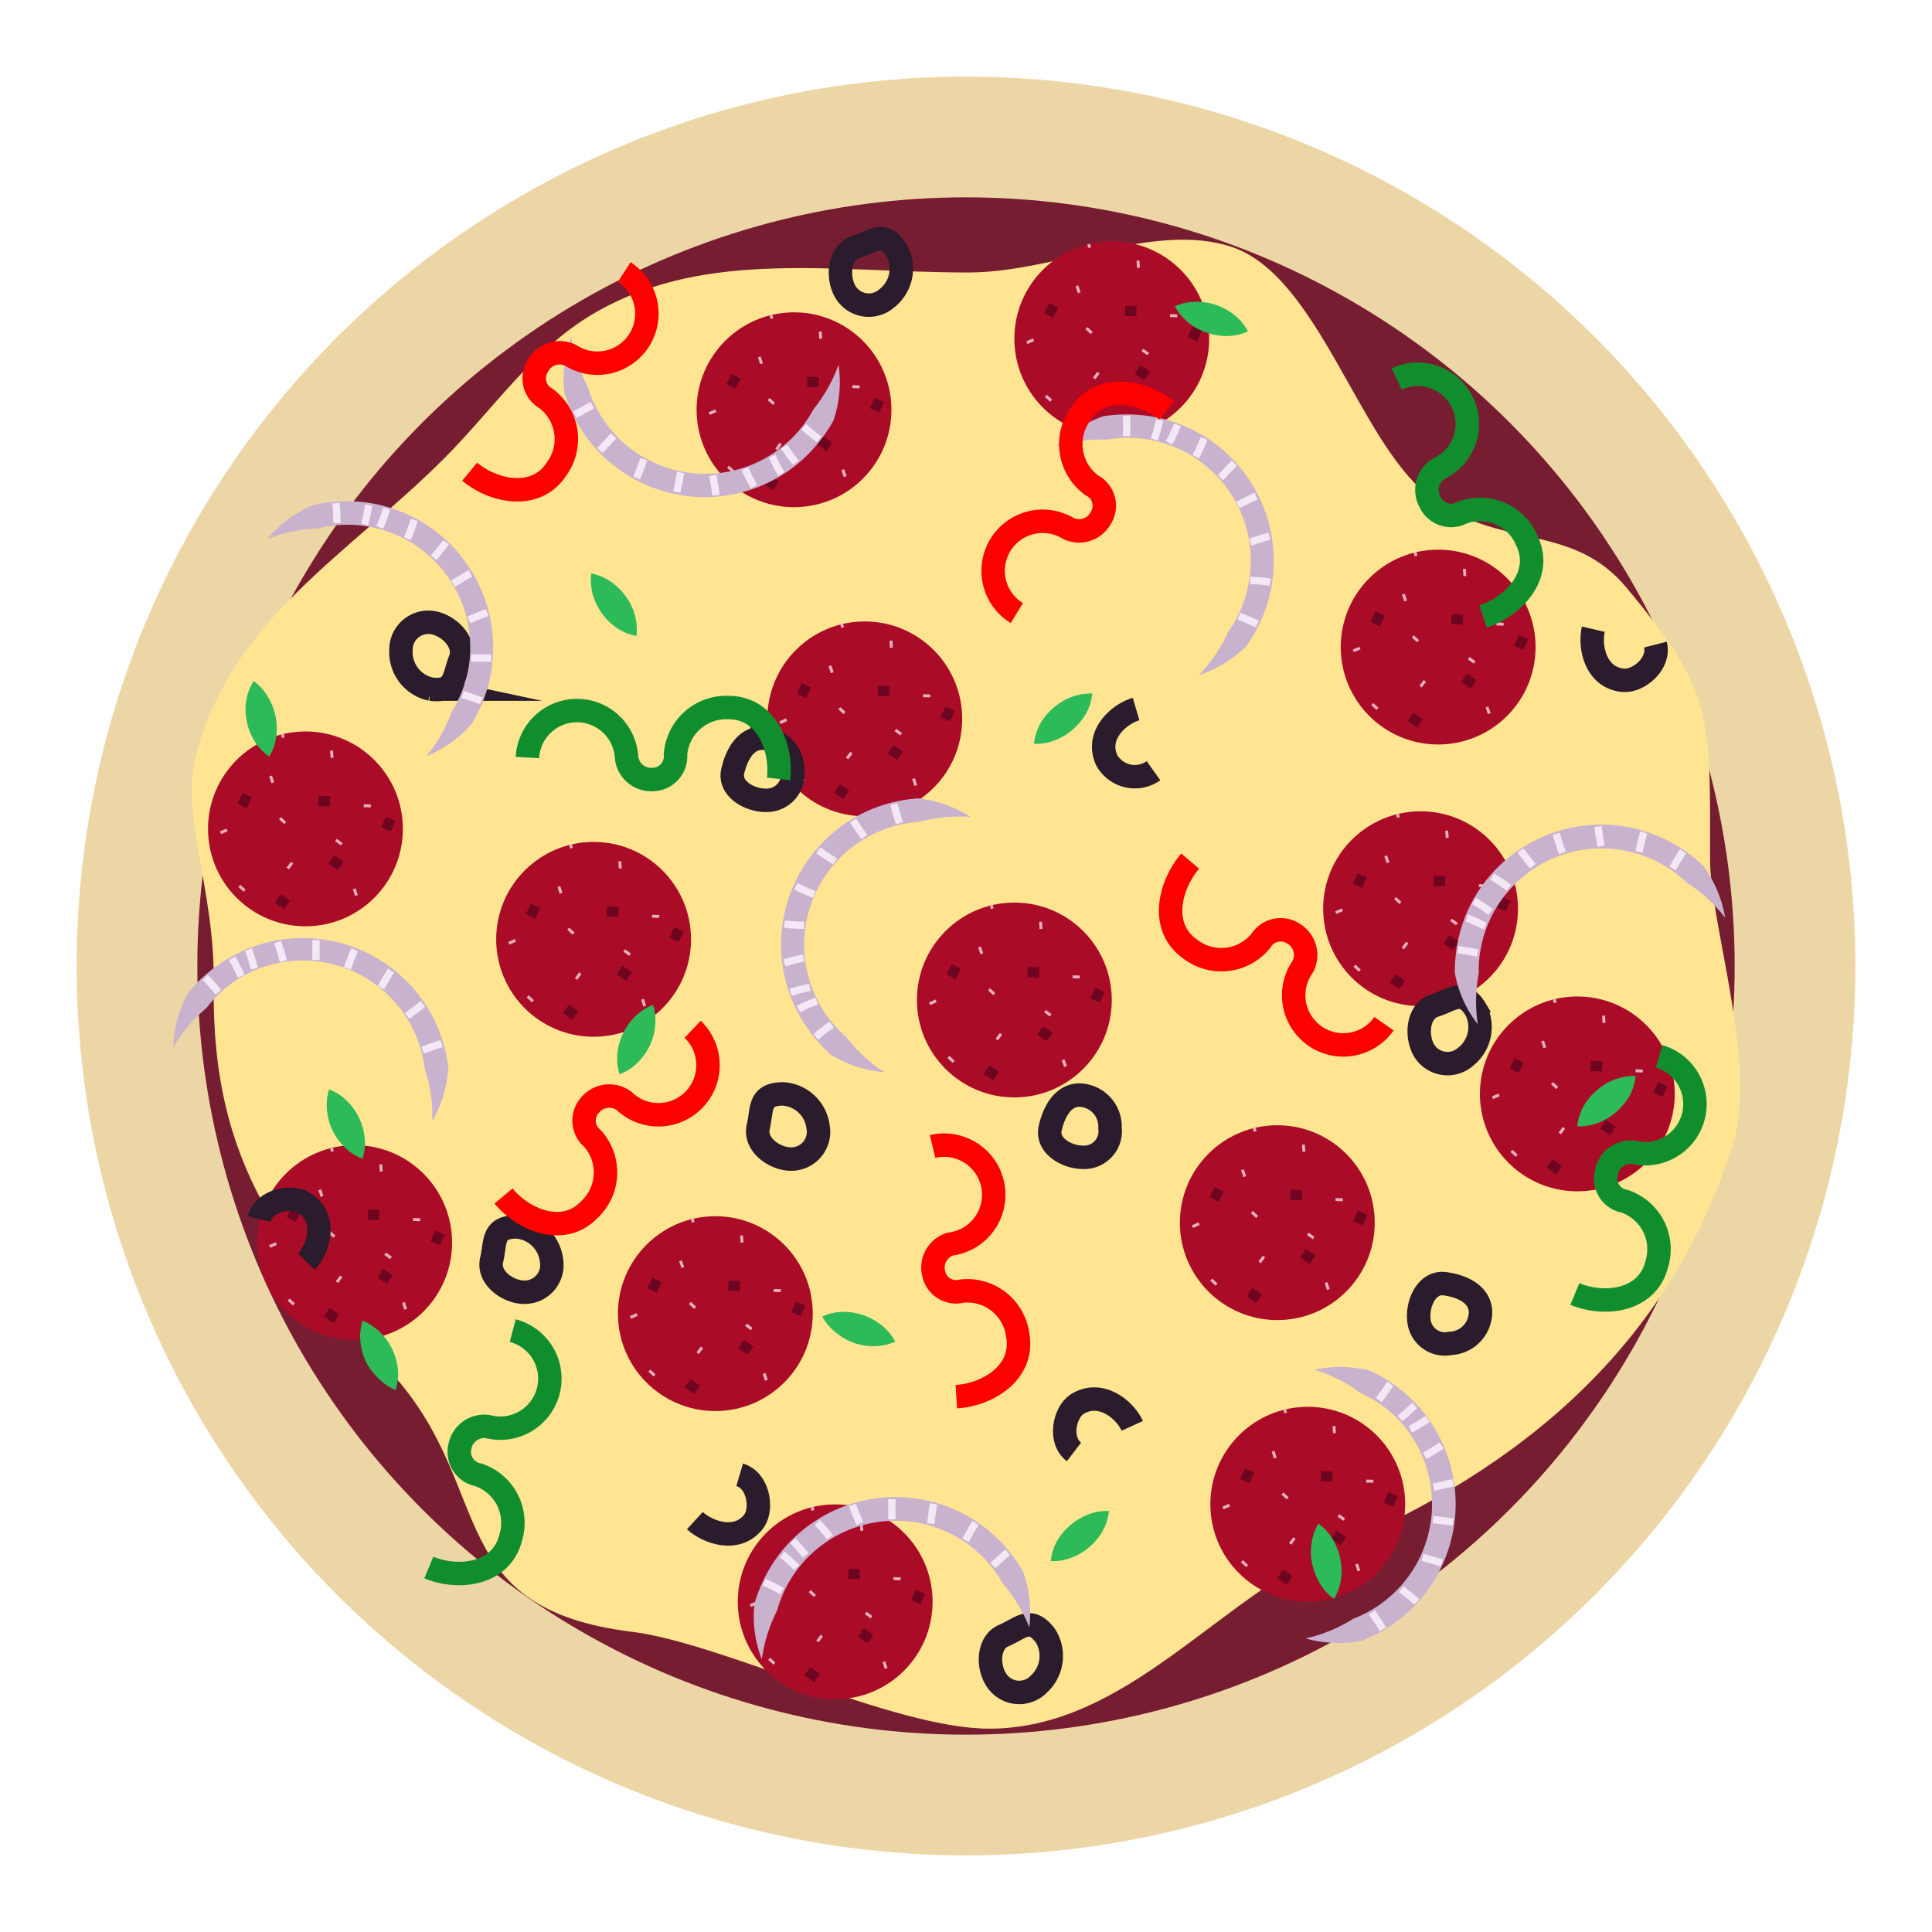 <svg xmlns="http://www.w3.org/2000/svg" viewBox="0 0 131.88 131.88"><defs><style>.cls-1{fill:#edd6a6;}.cls-2{fill:#771d31;}.cls-3{fill:#ffe592;}.cls-4{fill:#aa0c27;}.cls-10,.cls-11,.cls-12,.cls-5,.cls-6,.cls-8{fill:none;stroke-miterlimit:10;}.cls-5{stroke:#e5b1bd;stroke-width:0.2px;}.cls-6{stroke:#6d0520;stroke-width:0.7px;}.cls-7{fill:#2dba58;}.cls-8{stroke:#2b1c2d;stroke-width:1.6px;}.cls-9{fill:#c9b2ce;}.cls-10{stroke:#f4e8f7;stroke-width:0.5px;}.cls-11{stroke:red;}.cls-11,.cls-12{stroke-width:1.6px;}.cls-12{stroke:#108e2e;}</style></defs><title>food</title><g id="bbase"><circle class="cls-1" cx="65.94" cy="65.94" r="60.71"/></g><g id="sauce_and_ch" data-name="sauce and ch"><circle class="cls-2" cx="65.94" cy="65.94" r="52.47"/><path class="cls-3" d="M116.73,58.69c0,4.34,3.25,14,1.58,19.35-4.32,13.9-14.61,22.23-27,27.53C83.19,109,76.94,118,67.52,118c-6.52,0-18.27-5.86-24.37-6.61-12.84-1.58-9.4-9.58-16.1-17.3-7.6-8.76-12.64-14.38-12.46-26.88.09-6.52-2.29-11.46-1.22-15.63,2.37-9.24,10.4-13.74,16.94-20.28,3.5-3.5,6.2-7.69,10.57-10.1C48.37,17,57,18.6,66.12,18.6c5.89,0,12.76-3.52,18-1.73,5.84,2,8.59,13.11,13.3,16.89,4.86,3.89,9.86,1.77,13.66,6.42C117,47.3,116.73,48.83,116.73,58.69Z"/></g><g id="pepperoni"><circle class="cls-4" cx="54.2" cy="27.97" r="6.65"/><line class="cls-5" x1="51.83" y1="24.36" x2="51.98" y2="24.83"/><line class="cls-5" x1="58.68" y1="26.41" x2="58.18" y2="26.39"/><line class="cls-6" x1="55.89" y1="26.09" x2="55.1" y2="26.06"/><line class="cls-6" x1="50.24" y1="25.69" x2="49.88" y2="26.39"/><line class="cls-6" x1="52.31" y1="32.72" x2="52.96" y2="33.17"/><line class="cls-6" x1="55.96" y1="30.06" x2="56.62" y2="30.51"/><line class="cls-6" x1="59.7" y1="28.01" x2="60.03" y2="27.29"/><line class="cls-5" x1="53" y1="30.68" x2="53.29" y2="30.28"/><line class="cls-5" x1="52.83" y1="27.57" x2="52.47" y2="27.24"/><line class="cls-5" x1="50.06" y1="32.19" x2="49.7" y2="31.86"/><line class="cls-5" x1="48.41" y1="28.23" x2="48.86" y2="28.04"/><line class="cls-5" x1="57.69" y1="32.53" x2="57.53" y2="32.06"/><line class="cls-5" x1="56.69" y1="29.02" x2="56.29" y2="28.73"/><line class="cls-5" x1="56.02" y1="23.12" x2="55.99" y2="22.63"/><line class="cls-5" x1="52.69" y1="21.75" x2="52.63" y2="21.51"/><circle class="cls-4" cx="59.03" cy="49.07" r="6.65"/><line class="cls-5" x1="56.65" y1="45.45" x2="56.81" y2="45.92"/><line class="cls-5" x1="63.5" y1="47.5" x2="63.01" y2="47.49"/><line class="cls-6" x1="60.71" y1="47.19" x2="59.92" y2="47.16"/><line class="cls-6" x1="55.06" y1="46.78" x2="54.71" y2="47.49"/><line class="cls-6" x1="57.13" y1="53.82" x2="57.78" y2="54.26"/><line class="cls-6" x1="60.79" y1="51.15" x2="61.44" y2="51.6"/><line class="cls-6" x1="64.53" y1="49.1" x2="64.85" y2="48.38"/><line class="cls-5" x1="57.82" y1="51.77" x2="58.12" y2="51.38"/><line class="cls-5" x1="57.65" y1="48.67" x2="57.29" y2="48.34"/><line class="cls-5" x1="54.88" y1="53.29" x2="54.52" y2="52.96"/><line class="cls-5" x1="53.24" y1="49.33" x2="53.69" y2="49.13"/><line class="cls-5" x1="62.51" y1="53.62" x2="62.36" y2="53.15"/><line class="cls-5" x1="61.51" y1="50.12" x2="61.12" y2="49.83"/><line class="cls-5" x1="60.85" y1="44.22" x2="60.82" y2="43.73"/><line class="cls-5" x1="57.51" y1="42.84" x2="57.46" y2="42.6"/><circle class="cls-4" cx="75.89" cy="23.12" r="6.65"/><line class="cls-5" x1="73.51" y1="19.51" x2="73.67" y2="19.98"/><line class="cls-5" x1="80.36" y1="21.56" x2="79.87" y2="21.54"/><line class="cls-6" x1="77.58" y1="21.25" x2="76.79" y2="21.22"/><line class="cls-6" x1="71.93" y1="20.84" x2="71.57" y2="21.54"/><line class="cls-6" x1="73.99" y1="27.88" x2="74.65" y2="28.32"/><line class="cls-6" x1="77.65" y1="25.21" x2="78.31" y2="25.66"/><line class="cls-6" x1="81.39" y1="23.16" x2="81.72" y2="22.44"/><line class="cls-5" x1="74.69" y1="25.83" x2="74.98" y2="25.44"/><line class="cls-5" x1="74.52" y1="22.73" x2="74.16" y2="22.4"/><line class="cls-5" x1="71.75" y1="27.35" x2="71.39" y2="27.02"/><line class="cls-5" x1="70.1" y1="23.39" x2="70.55" y2="23.19"/><line class="cls-5" x1="79.38" y1="27.68" x2="79.22" y2="27.21"/><line class="cls-5" x1="78.38" y1="24.17" x2="77.98" y2="23.89"/><line class="cls-5" x1="77.71" y1="18.28" x2="77.68" y2="17.79"/><line class="cls-5" x1="74.38" y1="16.9" x2="74.32" y2="16.66"/><circle class="cls-4" cx="98.17" cy="44.17" r="6.65"/><line class="cls-5" x1="95.79" y1="40.56" x2="95.95" y2="41.02"/><line class="cls-5" x1="102.64" y1="42.61" x2="102.15" y2="42.59"/><line class="cls-6" x1="99.86" y1="42.29" x2="99.07" y2="42.26"/><line class="cls-6" x1="94.21" y1="41.88" x2="93.85" y2="42.59"/><line class="cls-6" x1="96.27" y1="48.92" x2="96.93" y2="49.37"/><line class="cls-6" x1="99.93" y1="46.26" x2="100.59" y2="46.7"/><line class="cls-6" x1="103.67" y1="44.21" x2="104" y2="43.49"/><line class="cls-5" x1="96.97" y1="46.87" x2="97.26" y2="46.48"/><line class="cls-5" x1="96.8" y1="43.77" x2="96.44" y2="43.44"/><line class="cls-5" x1="94.03" y1="48.39" x2="93.67" y2="48.06"/><line class="cls-5" x1="92.38" y1="44.43" x2="92.83" y2="44.24"/><line class="cls-5" x1="101.66" y1="48.72" x2="101.5" y2="48.26"/><line class="cls-5" x1="100.66" y1="45.22" x2="100.26" y2="44.93"/><line class="cls-5" x1="99.99" y1="39.32" x2="99.96" y2="38.83"/><line class="cls-5" x1="96.66" y1="37.95" x2="96.6" y2="37.71"/><circle class="cls-4" cx="96.97" cy="62.03" r="6.65"/><line class="cls-5" x1="94.59" y1="58.42" x2="94.75" y2="58.89"/><line class="cls-5" x1="101.44" y1="60.47" x2="100.95" y2="60.45"/><line class="cls-6" x1="98.65" y1="60.15" x2="97.86" y2="60.13"/><line class="cls-6" x1="93" y1="59.75" x2="92.65" y2="60.45"/><line class="cls-6" x1="95.07" y1="66.79" x2="95.72" y2="67.23"/><line class="cls-6" x1="98.73" y1="64.12" x2="99.38" y2="64.57"/><line class="cls-6" x1="102.47" y1="62.07" x2="102.79" y2="61.35"/><line class="cls-5" x1="95.76" y1="64.74" x2="96.06" y2="64.34"/><line class="cls-5" x1="95.59" y1="61.64" x2="95.23" y2="61.3"/><line class="cls-5" x1="92.82" y1="66.26" x2="92.46" y2="65.92"/><line class="cls-5" x1="91.18" y1="62.3" x2="91.63" y2="62.1"/><line class="cls-5" x1="100.45" y1="66.59" x2="100.3" y2="66.12"/><line class="cls-5" x1="99.45" y1="63.08" x2="99.05" y2="62.79"/><line class="cls-5" x1="98.79" y1="57.19" x2="98.75" y2="56.7"/><line class="cls-5" x1="95.45" y1="55.81" x2="95.4" y2="55.57"/><circle class="cls-4" cx="107.67" cy="74.67" r="6.65"/><line class="cls-5" x1="105.3" y1="71.06" x2="105.45" y2="71.52"/><line class="cls-5" x1="112.14" y1="73.11" x2="111.65" y2="73.09"/><line class="cls-6" x1="109.36" y1="72.79" x2="108.57" y2="72.76"/><line class="cls-6" x1="103.71" y1="72.38" x2="103.35" y2="73.09"/><line class="cls-6" x1="105.77" y1="79.42" x2="106.43" y2="79.87"/><line class="cls-6" x1="109.43" y1="76.76" x2="110.09" y2="77.2"/><line class="cls-6" x1="113.17" y1="74.71" x2="113.5" y2="73.99"/><line class="cls-5" x1="106.47" y1="77.37" x2="106.76" y2="76.98"/><line class="cls-5" x1="106.3" y1="74.27" x2="105.94" y2="73.94"/><line class="cls-5" x1="103.53" y1="78.89" x2="103.17" y2="78.56"/><line class="cls-5" x1="101.88" y1="74.93" x2="102.33" y2="74.74"/><line class="cls-5" x1="111.16" y1="79.22" x2="111" y2="78.76"/><line class="cls-5" x1="110.16" y1="75.72" x2="109.76" y2="75.43"/><line class="cls-5" x1="109.49" y1="69.82" x2="109.46" y2="69.33"/><line class="cls-5" x1="106.16" y1="68.45" x2="106.1" y2="68.21"/><circle class="cls-4" cx="87.19" cy="83.46" r="6.65"/><line class="cls-5" x1="84.81" y1="79.85" x2="84.97" y2="80.32"/><line class="cls-5" x1="91.66" y1="81.9" x2="91.17" y2="81.88"/><line class="cls-6" x1="88.87" y1="81.58" x2="88.08" y2="81.55"/><line class="cls-6" x1="83.22" y1="81.18" x2="82.87" y2="81.88"/><line class="cls-6" x1="85.29" y1="88.21" x2="85.94" y2="88.66"/><line class="cls-6" x1="88.95" y1="85.55" x2="89.6" y2="86"/><line class="cls-6" x1="92.69" y1="83.5" x2="93.01" y2="82.78"/><line class="cls-5" x1="85.98" y1="86.17" x2="86.28" y2="85.77"/><line class="cls-5" x1="85.81" y1="83.07" x2="85.45" y2="82.73"/><line class="cls-5" x1="83.04" y1="87.69" x2="82.68" y2="87.35"/><line class="cls-5" x1="81.4" y1="83.73" x2="81.85" y2="83.53"/><line class="cls-5" x1="90.67" y1="88.02" x2="90.52" y2="87.55"/><line class="cls-5" x1="89.67" y1="84.51" x2="89.27" y2="84.22"/><line class="cls-5" x1="89.01" y1="78.62" x2="88.97" y2="78.13"/><line class="cls-5" x1="85.67" y1="77.24" x2="85.62" y2="77"/><circle class="cls-4" cx="89.27" cy="102.68" r="6.65"/><line class="cls-5" x1="86.9" y1="99.06" x2="87.05" y2="99.53"/><line class="cls-5" x1="93.75" y1="101.11" x2="93.26" y2="101.1"/><line class="cls-6" x1="90.96" y1="100.8" x2="90.17" y2="100.77"/><line class="cls-6" x1="85.31" y1="100.39" x2="84.95" y2="101.1"/><line class="cls-6" x1="87.38" y1="107.43" x2="88.03" y2="107.87"/><line class="cls-6" x1="91.03" y1="104.76" x2="91.69" y2="105.21"/><line class="cls-6" x1="94.77" y1="102.71" x2="95.1" y2="101.99"/><line class="cls-5" x1="88.07" y1="105.38" x2="88.36" y2="104.99"/><line class="cls-5" x1="87.9" y1="102.28" x2="87.54" y2="101.95"/><line class="cls-5" x1="85.13" y1="106.9" x2="84.77" y2="106.57"/><line class="cls-5" x1="83.48" y1="102.94" x2="83.93" y2="102.74"/><line class="cls-5" x1="92.76" y1="107.23" x2="92.6" y2="106.76"/><line class="cls-5" x1="91.76" y1="103.73" x2="91.36" y2="103.44"/><line class="cls-5" x1="91.09" y1="97.83" x2="91.06" y2="97.34"/><line class="cls-5" x1="87.76" y1="96.45" x2="87.7" y2="96.21"/><circle class="cls-4" cx="48.83" cy="89.67" r="6.65"/><line class="cls-5" x1="46.45" y1="86.06" x2="46.61" y2="86.52"/><line class="cls-5" x1="53.3" y1="88.1" x2="52.81" y2="88.09"/><line class="cls-6" x1="50.51" y1="87.79" x2="49.72" y2="87.76"/><line class="cls-6" x1="44.86" y1="87.38" x2="44.51" y2="88.09"/><line class="cls-6" x1="46.93" y1="94.42" x2="47.58" y2="94.86"/><line class="cls-6" x1="50.59" y1="91.75" x2="51.24" y2="92.2"/><line class="cls-6" x1="54.33" y1="89.7" x2="54.65" y2="88.98"/><line class="cls-5" x1="47.62" y1="92.37" x2="47.92" y2="91.98"/><line class="cls-5" x1="47.45" y1="89.27" x2="47.09" y2="88.94"/><line class="cls-5" x1="44.68" y1="93.89" x2="44.32" y2="93.56"/><line class="cls-5" x1="43.04" y1="89.93" x2="43.49" y2="89.73"/><line class="cls-5" x1="52.31" y1="94.22" x2="52.16" y2="93.75"/><line class="cls-5" x1="51.31" y1="90.72" x2="50.92" y2="90.43"/><line class="cls-5" x1="50.65" y1="84.82" x2="50.62" y2="84.33"/><line class="cls-5" x1="47.31" y1="83.44" x2="47.26" y2="83.2"/><circle class="cls-4" cx="57.01" cy="109.34" r="6.65"/><line class="cls-5" x1="54.63" y1="105.73" x2="54.79" y2="106.19"/><line class="cls-5" x1="61.48" y1="107.77" x2="60.99" y2="107.76"/><line class="cls-6" x1="58.69" y1="107.46" x2="57.9" y2="107.43"/><line class="cls-6" x1="53.04" y1="107.05" x2="52.69" y2="107.76"/><line class="cls-6" x1="55.11" y1="114.09" x2="55.76" y2="114.53"/><line class="cls-6" x1="58.77" y1="111.43" x2="59.42" y2="111.87"/><line class="cls-6" x1="62.51" y1="109.37" x2="62.83" y2="108.65"/><line class="cls-5" x1="55.8" y1="112.04" x2="56.1" y2="111.65"/><line class="cls-5" x1="55.63" y1="108.94" x2="55.27" y2="108.61"/><line class="cls-5" x1="52.86" y1="113.56" x2="52.5" y2="113.23"/><line class="cls-5" x1="51.22" y1="109.6" x2="51.67" y2="109.4"/><line class="cls-5" x1="60.49" y1="113.89" x2="60.34" y2="113.43"/><line class="cls-5" x1="59.49" y1="110.39" x2="59.09" y2="110.1"/><line class="cls-5" x1="58.83" y1="104.49" x2="58.79" y2="104"/><line class="cls-5" x1="55.49" y1="103.11" x2="55.44" y2="102.87"/><circle class="cls-4" cx="24.21" cy="84.82" r="6.65"/><line class="cls-5" x1="21.83" y1="81.21" x2="21.98" y2="81.67"/><line class="cls-5" x1="28.68" y1="83.26" x2="28.19" y2="83.24"/><line class="cls-6" x1="25.89" y1="82.94" x2="25.1" y2="82.91"/><line class="cls-6" x1="20.24" y1="82.53" x2="19.88" y2="83.24"/><line class="cls-6" x1="22.31" y1="89.57" x2="22.96" y2="90.02"/><line class="cls-6" x1="25.96" y1="86.91" x2="26.62" y2="87.35"/><line class="cls-6" x1="29.7" y1="84.86" x2="30.03" y2="84.14"/><line class="cls-5" x1="23" y1="87.52" x2="23.29" y2="87.13"/><line class="cls-5" x1="22.83" y1="84.42" x2="22.47" y2="84.09"/><line class="cls-5" x1="20.06" y1="89.04" x2="19.7" y2="88.71"/><line class="cls-5" x1="18.41" y1="85.08" x2="18.86" y2="84.89"/><line class="cls-5" x1="27.69" y1="89.37" x2="27.54" y2="88.91"/><line class="cls-5" x1="26.69" y1="85.87" x2="26.29" y2="85.58"/><line class="cls-5" x1="26.02" y1="79.97" x2="25.99" y2="79.48"/><line class="cls-5" x1="22.69" y1="78.6" x2="22.63" y2="78.36"/><circle class="cls-4" cx="40.52" cy="64.12" r="6.65"/><line class="cls-5" x1="38.15" y1="60.51" x2="38.3" y2="60.98"/><line class="cls-5" x1="45" y1="62.56" x2="44.51" y2="62.54"/><line class="cls-6" x1="42.21" y1="62.24" x2="41.42" y2="62.22"/><line class="cls-6" x1="36.56" y1="61.84" x2="36.2" y2="62.54"/><line class="cls-6" x1="38.63" y1="68.87" x2="39.28" y2="69.32"/><line class="cls-6" x1="42.28" y1="66.21" x2="42.94" y2="66.66"/><line class="cls-6" x1="46.02" y1="64.16" x2="46.35" y2="63.44"/><line class="cls-5" x1="39.32" y1="66.83" x2="39.61" y2="66.43"/><line class="cls-5" x1="39.15" y1="63.73" x2="38.79" y2="63.39"/><line class="cls-5" x1="36.38" y1="68.35" x2="36.02" y2="68.01"/><line class="cls-5" x1="34.73" y1="64.39" x2="35.18" y2="64.19"/><line class="cls-5" x1="44.01" y1="68.68" x2="43.86" y2="68.21"/><line class="cls-5" x1="43.01" y1="65.17" x2="42.61" y2="64.88"/><line class="cls-5" x1="42.34" y1="59.28" x2="42.31" y2="58.79"/><line class="cls-5" x1="39.01" y1="57.9" x2="38.95" y2="57.66"/><circle class="cls-4" cx="20.85" cy="56.58" r="6.65"/><line class="cls-5" x1="18.47" y1="52.97" x2="18.62" y2="53.43"/><line class="cls-5" x1="25.32" y1="55.01" x2="24.83" y2="55"/><line class="cls-6" x1="22.53" y1="54.7" x2="21.74" y2="54.67"/><line class="cls-6" x1="16.88" y1="54.29" x2="16.52" y2="55"/><line class="cls-6" x1="18.95" y1="61.33" x2="19.6" y2="61.77"/><line class="cls-6" x1="22.61" y1="58.67" x2="23.26" y2="59.11"/><line class="cls-6" x1="26.35" y1="56.61" x2="26.67" y2="55.89"/><line class="cls-5" x1="19.64" y1="59.28" x2="19.94" y2="58.89"/><line class="cls-5" x1="19.47" y1="56.18" x2="19.11" y2="55.85"/><line class="cls-5" x1="16.7" y1="60.8" x2="16.34" y2="60.47"/><line class="cls-5" x1="15.05" y1="56.84" x2="15.5" y2="56.65"/><line class="cls-5" x1="24.33" y1="61.13" x2="24.18" y2="60.67"/><line class="cls-5" x1="23.33" y1="57.63" x2="22.93" y2="57.34"/><line class="cls-5" x1="22.67" y1="51.73" x2="22.63" y2="51.24"/><line class="cls-5" x1="19.33" y1="50.35" x2="19.28" y2="50.11"/><circle class="cls-4" cx="69.24" cy="68.26" r="6.65"/><line class="cls-5" x1="66.86" y1="64.64" x2="67.02" y2="65.11"/><line class="cls-5" x1="73.71" y1="66.69" x2="73.22" y2="66.68"/><line class="cls-6" x1="70.93" y1="66.38" x2="70.14" y2="66.35"/><line class="cls-6" x1="65.28" y1="65.97" x2="64.92" y2="66.68"/><line class="cls-6" x1="67.34" y1="73.01" x2="68" y2="73.45"/><line class="cls-6" x1="71" y1="70.34" x2="71.65" y2="70.79"/><line class="cls-6" x1="74.74" y1="68.29" x2="75.07" y2="67.57"/><line class="cls-5" x1="68.04" y1="70.96" x2="68.33" y2="70.57"/><line class="cls-5" x1="67.87" y1="67.86" x2="67.51" y2="67.53"/><line class="cls-5" x1="65.1" y1="72.48" x2="64.74" y2="72.15"/><line class="cls-5" x1="63.45" y1="68.52" x2="63.9" y2="68.32"/><line class="cls-5" x1="72.73" y1="72.81" x2="72.57" y2="72.34"/><line class="cls-5" x1="71.72" y1="69.31" x2="71.33" y2="69.02"/><line class="cls-5" x1="71.06" y1="63.41" x2="71.03" y2="62.92"/><line class="cls-5" x1="67.73" y1="62.03" x2="67.67" y2="61.79"/></g><g id="herb"><path class="cls-7" d="M40.36,39.15a3.45,3.45,0,0,1,1.41.61,4.19,4.19,0,0,1,.94.94,4,4,0,0,1,.6,1.19,3.68,3.68,0,0,1,.13,1.52,3.52,3.52,0,0,1-1.41-.6,4,4,0,0,1-.94-.94,4.22,4.22,0,0,1-.6-1.2A3.68,3.68,0,0,1,40.36,39.15Z"/><path class="cls-7" d="M74.56,47.34a3.54,3.54,0,0,1-.48,1.46,4.44,4.44,0,0,1-.85,1,4.11,4.11,0,0,1-1.14.7,3.46,3.46,0,0,1-1.51.27,3.69,3.69,0,0,1,.48-1.46,4.27,4.27,0,0,1,.86-1,4.21,4.21,0,0,1,1.13-.7A3.84,3.84,0,0,1,74.56,47.34Z"/><path class="cls-7" d="M75.7,103.14a3.55,3.55,0,0,1-.48,1.45,4.05,4.05,0,0,1-.85,1,3.89,3.89,0,0,1-1.14.7,3.44,3.44,0,0,1-1.5.27,3.49,3.49,0,0,1,.47-1.45,4.32,4.32,0,0,1,.86-1,4.18,4.18,0,0,1,1.13-.69A3.52,3.52,0,0,1,75.7,103.14Z"/><path class="cls-7" d="M90,104a3.61,3.61,0,0,1,1,1.12,4.19,4.19,0,0,1,.48,1.24,3.93,3.93,0,0,1,.07,1.33,3.56,3.56,0,0,1-.49,1.45,3.43,3.43,0,0,1-1-1.12,4.19,4.19,0,0,1-.48-1.24,3.94,3.94,0,0,1-.06-1.33A3.42,3.42,0,0,1,90,104Z"/><path class="cls-7" d="M17.32,46.49a3.64,3.64,0,0,1,1,1.13,4.09,4.09,0,0,1,.48,1.24,3.92,3.92,0,0,1,.07,1.33,3.61,3.61,0,0,1-.49,1.45,3.53,3.53,0,0,1-1.05-1.12,4.25,4.25,0,0,1-.48-1.25,3.94,3.94,0,0,1-.06-1.33A3.47,3.47,0,0,1,17.32,46.49Z"/><path class="cls-7" d="M111.65,73.45a3.54,3.54,0,0,1-.48,1.46,4.44,4.44,0,0,1-.85,1,4.11,4.11,0,0,1-1.14.7,3.46,3.46,0,0,1-1.51.27,3.54,3.54,0,0,1,.48-1.46,3.89,3.89,0,0,1,.86-1,4.06,4.06,0,0,1,1.13-.7A3.84,3.84,0,0,1,111.65,73.45Z"/><path class="cls-7" d="M24.75,90.15A3.56,3.56,0,0,1,26,91a4,4,0,0,1,.77,1.09,4.22,4.22,0,0,1,.38,1.28A3.48,3.48,0,0,1,27,94.89,3.72,3.72,0,0,1,25.75,94,4,4,0,0,1,25,93a4.14,4.14,0,0,1-.38-1.28A3.59,3.59,0,0,1,24.75,90.15Z"/><path class="cls-7" d="M22.46,74.36a3.61,3.61,0,0,1,1.28.84,4.2,4.2,0,0,1,.76,1.09,4,4,0,0,1,.38,1.28,3.61,3.61,0,0,1-.13,1.53,3.53,3.53,0,0,1-1.28-.85,4,4,0,0,1-1.14-2.37A3.56,3.56,0,0,1,22.46,74.36Z"/><path class="cls-7" d="M44.58,68.59a3.6,3.6,0,0,1,.13,1.53,3.94,3.94,0,0,1-.37,1.28,4,4,0,0,1-.77,1.09,3.52,3.52,0,0,1-1.28.84,3.6,3.6,0,0,1-.13-1.53,3.83,3.83,0,0,1,.38-1.27,4,4,0,0,1,.76-1.09A3.62,3.62,0,0,1,44.58,68.59Z"/><path class="cls-7" d="M56.13,89.87a3.46,3.46,0,0,1,1.49-.32,4.11,4.11,0,0,1,1.32.23,4.16,4.16,0,0,1,1.17.63,3.54,3.54,0,0,1,1,1.17,3.48,3.48,0,0,1-1.5.31,4,4,0,0,1-1.31-.22A4.12,4.12,0,0,1,57.11,91,3.47,3.47,0,0,1,56.13,89.87Z"/><path class="cls-7" d="M80.2,20.91a3.48,3.48,0,0,1,1.5-.31,4.07,4.07,0,0,1,2.49.85,3.54,3.54,0,0,1,1,1.17,3.66,3.66,0,0,1-1.5.32,4.34,4.34,0,0,1-1.31-.23,4.08,4.08,0,0,1-1.18-.63A3.65,3.65,0,0,1,80.2,20.91Z"/></g><g id="olive"><path class="cls-8" d="M54.11,52.63a1.79,1.79,0,0,1-1.84,2c-1.13,0-2.53-.8-2.25-2s.92-2.24,2-2.24A2.16,2.16,0,0,1,54.11,52.63Z"/><path class="cls-8" d="M75.77,77a1.78,1.78,0,0,1-1.83,2c-1.13,0-2.53-.8-2.25-2s.91-2.25,2-2.25A2.15,2.15,0,0,1,75.77,77Z"/><path class="cls-8" d="M99,91.7a1.78,1.78,0,0,1-2.15-1.65c-.1-1.13.57-2.59,1.79-2.42s2.32.72,2.42,1.84A2.15,2.15,0,0,1,99,91.7Z"/><path class="cls-8" d="M37.64,86a1.86,1.86,0,0,1-1.84,2.21c-1.13,0-2.53-1-2.24-2.21s0-2.25,1.71-2.25A2.59,2.59,0,0,1,37.64,86Z"/><path class="cls-8" d="M70.94,114.93a1.86,1.86,0,0,1-2.87-.17c-.67-.91-.68-2.64.46-3.12s1.78-1.36,2.82,0A2.59,2.59,0,0,1,70.94,114.93Z"/><path class="cls-8" d="M55.84,76.91A1.86,1.86,0,0,1,54,79.12c-1.13,0-2.53-1-2.24-2.21s0-2.24,1.71-2.24A2.57,2.57,0,0,1,55.84,76.91Z"/><path class="cls-8" d="M27.37,44.4a1.87,1.87,0,0,1,2.16-1.9c1.12.18,2.34,1.39,1.88,2.54s-.32,2.22-2,2A2.58,2.58,0,0,1,27.37,44.4Z"/><path class="cls-8" d="M60.54,20.36a1.86,1.86,0,0,1-2.84-.45c-.58-1-.43-2.69.75-3.06s1.9-1.19,2.8.32A2.58,2.58,0,0,1,60.54,20.36Z"/><path class="cls-8" d="M100.05,72.13a1.87,1.87,0,0,1-2.85-.44c-.57-1-.43-2.69.75-3.06s1.91-1.19,2.8.31A2.58,2.58,0,0,1,100.05,72.13Z"/><path class="cls-8" d="M113,44c.33,1.29-1.14,2.52-2.18,2.44-1.91-.16-2.34-2.29-2.06-3.49"/><path class="cls-8" d="M73.31,99.11c-1.06-.81-.65-2.69.21-3.26,1.61-1,3.26.36,3.77,1.48"/><path class="cls-8" d="M78.74,52.61a2.2,2.2,0,0,1-3.19-.71c-.8-1.74.84-3.16,2-3.5"/><path class="cls-8" d="M50.49,100.67c1.28.38,1.57,2.28,1,3.13-1.12,1.55-3.17.82-4.06,0"/><path class="cls-8" d="M17.69,83.22c.32-1.29,2.21-1.67,3.08-1.1,1.6,1,1,3.13.14,4"/></g><g id="onion"><path class="cls-9" d="M72.1,30.47a8.19,8.19,0,0,1,3.22-2.06,10.44,10.44,0,0,1,3.9.14,10,10,0,0,1,7.47,12,10.19,10.19,0,0,1-1.61,3.55,8.39,8.39,0,0,1-3.27,2,10.23,10.23,0,0,0,2-2.92,8.51,8.51,0,0,0,1.35-3,8.39,8.39,0,0,0-6.27-10.07,8,8,0,0,0-3.27-.1A10.73,10.73,0,0,0,72.1,30.47Z"/><path class="cls-10" d="M81.62,31.17a11.54,11.54,0,0,0,.57-1.24"/><path class="cls-10" d="M79.8,30.22A10.8,10.8,0,0,0,80.38,29"/><path class="cls-10" d="M78.79,30a13.36,13.36,0,0,0,.37-1.32"/><path class="cls-10" d="M76.89,29.76a12.26,12.26,0,0,0,0-1.37"/><path class="cls-10" d="M83.32,32.61s.56-.63.94-1"/><path class="cls-10" d="M84.51,34.47s.75-.4,1.23-.61"/><path class="cls-10" d="M85.35,37s.8-.27,1.3-.4"/><path class="cls-10" d="M85.35,39.63s.85,0,1.36.12"/><path class="cls-10" d="M84.57,42.06s.79.31,1.26.53"/><path class="cls-9" d="M100.87,69.91a8,8,0,0,1-1.56-3.49,10.29,10.29,0,0,1,.7-3.84A10,10,0,0,1,113,57a10.17,10.17,0,0,1,3.28,2.12,8.31,8.31,0,0,1,1.48,3.52,10.16,10.16,0,0,0-2.6-2.37,8.4,8.4,0,0,0-13.64,2.94,8.24,8.24,0,0,0-.58,3.22A10.6,10.6,0,0,0,100.87,69.91Z"/><path class="cls-10" d="M103,60.6a10.83,10.83,0,0,0-1.14-.75"/><path class="cls-10" d="M101.75,62.25a10.83,10.83,0,0,0-1.14-.75"/><path class="cls-10" d="M101.37,63.22s-.72-.37-1.24-.56"/><path class="cls-10" d="M100.86,65.06a10.45,10.45,0,0,0-1.34-.23"/><path class="cls-10" d="M104.64,59.13s-.54-.65-.85-1.08"/><path class="cls-10" d="M106.65,58.22s-.28-.8-.42-1.3"/><path class="cls-10" d="M109.29,57.76s-.15-.83-.21-1.34"/><path class="cls-10" d="M111.88,58.15s.17-.83.32-1.33"/><path class="cls-10" d="M114.17,59.28s.42-.73.71-1.17"/><path class="cls-9" d="M89.73,93.5a8,8,0,0,1,3.82.08A10,10,0,0,1,92.94,112a8.3,8.3,0,0,1-3.82-.16,10.17,10.17,0,0,0,3.25-1.34A8.39,8.39,0,0,0,95.55,97a8.14,8.14,0,0,0-2.67-1.9A10.41,10.41,0,0,0,89.73,93.5Z"/><path class="cls-10" d="M97.25,99.37a10.84,10.84,0,0,0,1.16-.71"/><path class="cls-10" d="M96.27,97.57a11.65,11.65,0,0,0,1.17-.71"/><path class="cls-10" d="M95.56,96.82a10.36,10.36,0,0,0,1-.89"/><path class="cls-10" d="M94.11,95.57a11.89,11.89,0,0,0,.79-1.12"/><path class="cls-10" d="M97.86,101.52s.82-.21,1.33-.3"/><path class="cls-10" d="M97.82,103.73s.84.08,1.36.17"/><path class="cls-10" d="M97.1,106.31s.82.21,1.31.38"/><path class="cls-10" d="M95.65,108.48s.67.51,1.06.86"/><path class="cls-10" d="M93.65,110.07s.48.69.75,1.14"/><path class="cls-9" d="M52,113.26a8,8,0,0,1-.5-3.79A10.33,10.33,0,0,1,53.27,106a10,10,0,0,1,16.57,1.29,8.31,8.31,0,0,1,.42,3.8,10.28,10.28,0,0,0-1.81-3,8.5,8.5,0,0,0-2.13-2.49A8.41,8.41,0,0,0,54.53,107a8.32,8.32,0,0,0-1.48,2.92A10.83,10.83,0,0,0,52,113.26Z"/><path class="cls-10" d="M56.66,104.93a11.39,11.39,0,0,0-.87-1"/><path class="cls-10" d="M55,106.17a12.28,12.28,0,0,0-.88-1"/><path class="cls-10" d="M54.39,107a12.58,12.58,0,0,0-1-.89"/><path class="cls-10" d="M53.38,108.61a12.57,12.57,0,0,0-1.22-.61"/><path class="cls-10" d="M58.69,104s-.33-.77-.5-1.27"/><path class="cls-10" d="M60.88,103.71s0-.85,0-1.37"/><path class="cls-10" d="M63.54,104s.09-.84.18-1.35"/><path class="cls-10" d="M65.91,105.14s.4-.75.68-1.18"/><path class="cls-10" d="M67.78,106.87s.62-.58,1-.91"/><path class="cls-9" d="M60.37,73.19A8.06,8.06,0,0,1,56.73,72a10,10,0,0,1,5.93-17.5,8.34,8.34,0,0,1,3.61,1.27,10.32,10.32,0,0,0-3.51.33,8.4,8.4,0,0,0-7,12.09,8.19,8.19,0,0,0,2,2.59A10.44,10.44,0,0,0,60.37,73.19Z"/><path class="cls-10" d="M54.86,65.4a10.83,10.83,0,0,0-1.32.34"/><path class="cls-10" d="M55.28,67.4a10.37,10.37,0,0,0-1.32.34"/><path class="cls-10" d="M55.75,68.33a10.52,10.52,0,0,0-1.25.55"/><path class="cls-10" d="M56.77,69.94a11.74,11.74,0,0,0-1.08.84"/><path class="cls-10" d="M54.9,63.16s-.85,0-1.36-.09"/><path class="cls-10" d="M55.57,61.06s-.78-.32-1.24-.56"/><path class="cls-10" d="M57,58.8s-.72-.45-1.14-.75"/><path class="cls-10" d="M59,57.14s-.5-.69-.77-1.13"/><path class="cls-10" d="M61.4,56.2s-.26-.81-.38-1.31"/><path class="cls-9" d="M11.83,71.49a8,8,0,0,1,1-3.69,10.16,10.16,0,0,1,3-2.52A10,10,0,0,1,30.6,72.85a8.24,8.24,0,0,1-1.09,3.67A10.08,10.08,0,0,0,29,73a8.39,8.39,0,0,0-12.42-6.37A8.23,8.23,0,0,0,14.1,68.8,10.55,10.55,0,0,0,11.83,71.49Z"/><path class="cls-10" d="M19.34,65.61a11.05,11.05,0,0,0-.4-1.3"/><path class="cls-10" d="M17.36,66.12a11.05,11.05,0,0,0-.4-1.3"/><path class="cls-10" d="M16.46,66.63a11.31,11.31,0,0,0-.62-1.22"/><path class="cls-10" d="M14.9,67.73s-.5-.64-.89-1"/><path class="cls-10" d="M21.57,65.53s0-.84,0-1.36"/><path class="cls-10" d="M23.71,66.1s.29-.79.5-1.27"/><path class="cls-10" d="M26,67.42s.41-.74.69-1.17"/><path class="cls-10" d="M27.8,69.36s.66-.53,1.08-.82"/><path class="cls-10" d="M28.85,71.69s.79-.3,1.29-.46"/><path class="cls-9" d="M18.25,36.79a8.1,8.1,0,0,1,3.06-2.29,10.25,10.25,0,0,1,3.9-.17,10,10,0,0,1,7,15.07,8.41,8.41,0,0,1-3.11,2.23,10.27,10.27,0,0,0,1.74-3.06A8.46,8.46,0,0,0,32,45.49a8.38,8.38,0,0,0-7-9.57,8,8,0,0,0-3.27.15A10.6,10.6,0,0,0,18.25,36.79Z"/><path class="cls-10" d="M27.8,36.77a11.49,11.49,0,0,0,.48-1.28"/><path class="cls-10" d="M25.92,36a11.49,11.49,0,0,0,.48-1.28"/><path class="cls-10" d="M24.89,35.8a11,11,0,0,0,.27-1.33"/><path class="cls-10" d="M23,35.71a10.87,10.87,0,0,0-.07-1.36"/><path class="cls-10" d="M29.61,38.08s.51-.67.85-1.06"/><path class="cls-10" d="M30.94,39.84s.71-.45,1.17-.7"/><path class="cls-10" d="M32,42.31s.77-.33,1.26-.5"/><path class="cls-10" d="M32.16,44.92s.85,0,1.37,0"/><path class="cls-10" d="M31.57,47.41s.81.24,1.29.43"/><path class="cls-9" d="M57.24,24.9a8.18,8.18,0,0,1-.35,3.81,10.46,10.46,0,0,1-2.5,3,10,10,0,0,1-15.87-4.92A8.31,8.31,0,0,1,39,23a10.11,10.11,0,0,0,1.1,3.34,8.39,8.39,0,0,0,13.33,4.13,8.19,8.19,0,0,0,2.09-2.52A10.66,10.66,0,0,0,57.24,24.9Z"/><path class="cls-10" d="M50.85,32a12.79,12.79,0,0,0,.62,1.21"/><path class="cls-10" d="M52.71,31.14a12.79,12.79,0,0,0,.62,1.21"/><path class="cls-10" d="M53.52,30.48a11.54,11.54,0,0,0,.81,1.1"/><path class="cls-10" d="M54.86,29.13a11.5,11.5,0,0,0,1.06.86"/><path class="cls-10" d="M48.66,32.45s.15.83.21,1.35"/><path class="cls-10" d="M46.46,32.25s-.14.83-.27,1.34"/><path class="cls-10" d="M43.94,31.35s-.27.8-.48,1.28"/><path class="cls-10" d="M41.88,29.75s-.56.63-.93,1"/><path class="cls-10" d="M40.43,27.64s-.72.43-1.19.66"/></g><g id="caps"><path class="cls-11" d="M94.47,69.88A3.38,3.38,0,0,1,88.92,66a1.7,1.7,0,0,0-.63-2.27,1.59,1.59,0,0,0-2.23.5,3.47,3.47,0,0,1-4.82.55c-2.1-1.47-1.42-4.32,0-6"/><path class="cls-11" d="M69.41,41.85a3.38,3.38,0,1,1,3.53-5.77,1.69,1.69,0,0,0,2.22-.76,1.56,1.56,0,0,0-.63-2.19,3.48,3.48,0,0,1-.83-4.78c1.34-2.2,4.23-1.69,5.94-.34"/><path class="cls-12" d="M95.34,25.87A3.38,3.38,0,0,1,98.21,32a1.69,1.69,0,0,0-.59,2.27A1.58,1.58,0,0,0,99.8,35a3.46,3.46,0,0,1,4.44,1.94c1.1,2.33-.92,4.45-3,5.14"/><path class="cls-12" d="M36,51.71a3.39,3.39,0,0,1,6.77,0,1.69,1.69,0,0,0,1.81,1.5,1.58,1.58,0,0,0,1.53-1.7,3.47,3.47,0,0,1,3.63-3.21c2.57,0,3.65,2.71,3.41,4.87"/><path class="cls-12" d="M35,90.83a3.38,3.38,0,1,1-1.7,6.55,1.7,1.7,0,0,0-1.91,1.37,1.59,1.59,0,0,0,1.25,1.92A3.46,3.46,0,0,1,34.85,105c-.65,2.49-3.56,2.84-5.58,2"/><path class="cls-12" d="M113.26,72.11a3.39,3.39,0,0,1-1.7,6.56,1.67,1.67,0,0,0-1.9,1.36A1.57,1.57,0,0,0,110.9,82a3.46,3.46,0,0,1,2.18,4.33c-.65,2.49-3.55,2.84-5.58,2"/><path class="cls-11" d="M63.66,78.26a3.39,3.39,0,1,1,1.22,6.66,1.68,1.68,0,0,0-1.15,2,1.57,1.57,0,0,0,1.94,1.21,3.47,3.47,0,0,1,3.8,3c.46,2.53-2,4.07-4.19,4.21"/><path class="cls-11" d="M47.28,70.26a3.38,3.38,0,1,1-4.67,4.9,1.7,1.7,0,0,0-2.33.27,1.58,1.58,0,0,0,.16,2.28,3.47,3.47,0,0,1-.2,4.85c-1.77,1.86-4.48.75-5.87-.92"/><path class="cls-11" d="M42.61,18.57a3.38,3.38,0,1,1-3.67,5.68A1.69,1.69,0,0,0,36.7,25a1.58,1.58,0,0,0,.58,2.21A3.45,3.45,0,0,1,38,32c-1.39,2.16-4.26,1.59-5.94.2"/></g></svg>